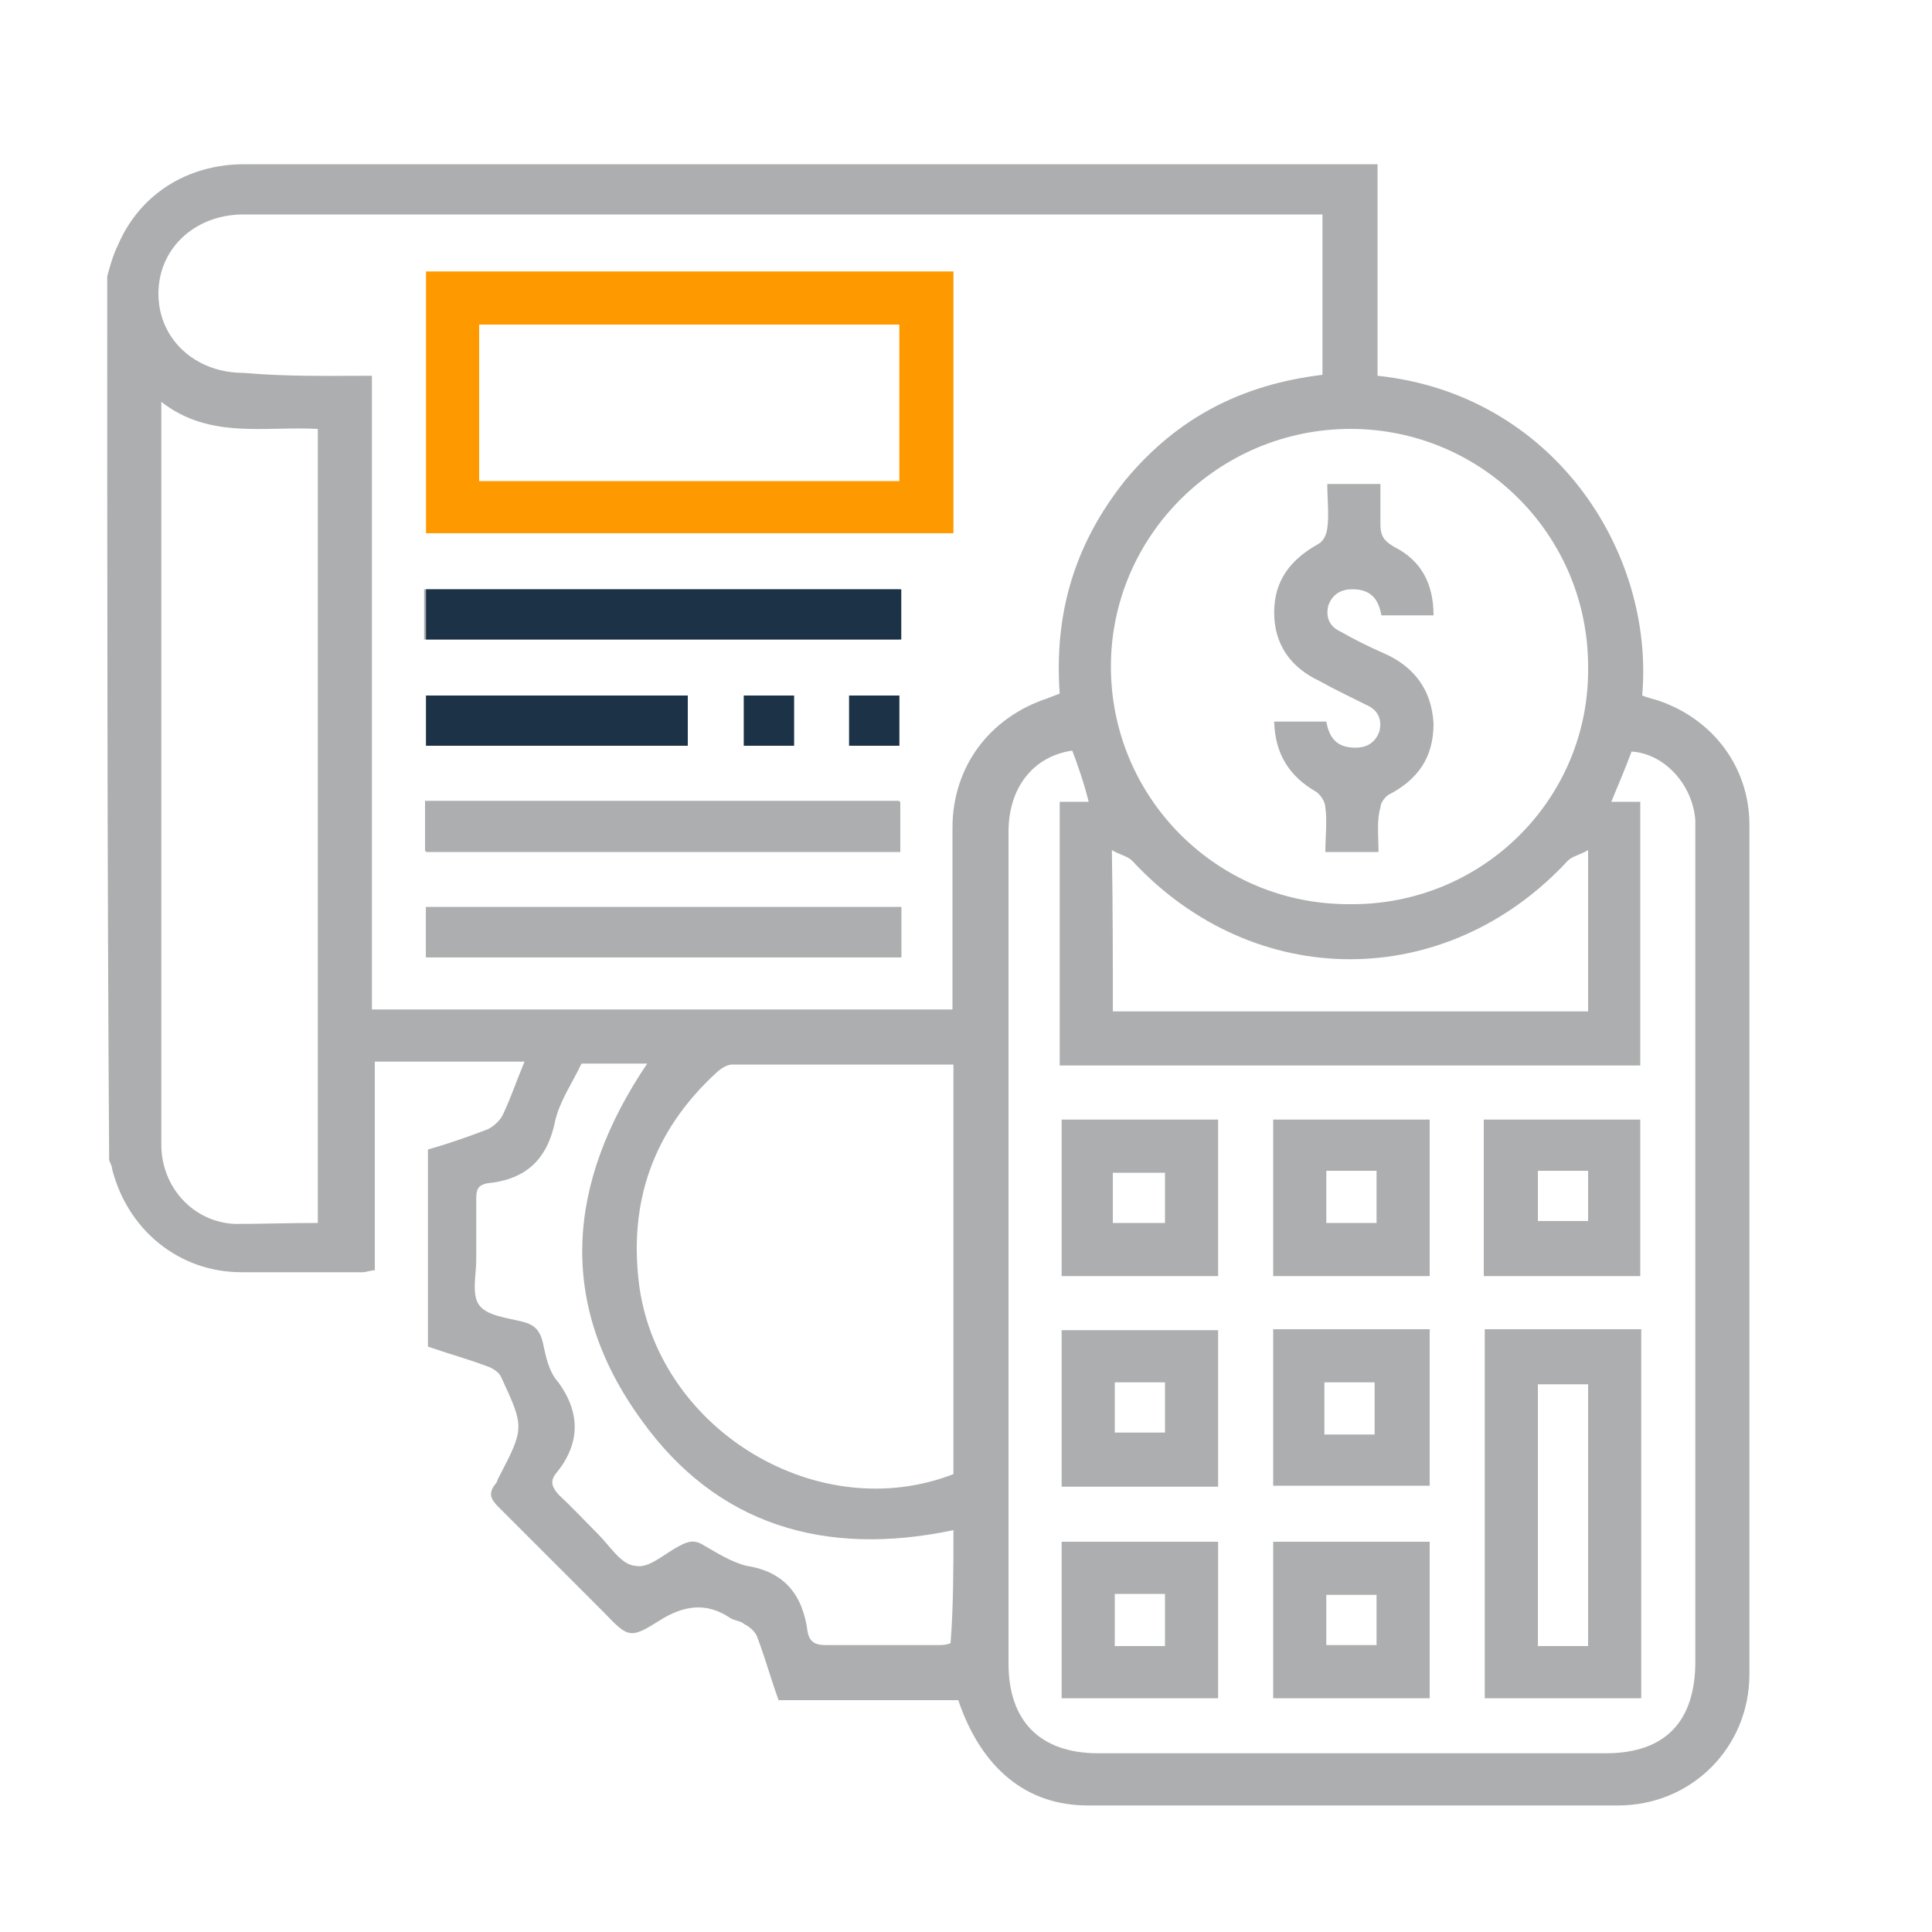 <?xml version="1.0" encoding="utf-8"?>
<!-- Generator: Adobe Illustrator 24.0.0, SVG Export Plug-In . SVG Version: 6.00 Build 0)  -->
<svg version="1.1" id="Capa_1" xmlns="http://www.w3.org/2000/svg" xmlns:xlink="http://www.w3.org/1999/xlink" x="0px" y="0px"
	 viewBox="0 0 200 200" style="enable-background:new 0 0 200 200;" xml:space="preserve">
<style type="text/css">
	.st0{fill:#ACAEAF;}
	.st1{fill:#FE9900;}
	.st2{fill:#1C3247;}
</style>
<g>
	<path class="st0" d="M11.1,28.6c0.3-1.1,0.6-2.2,1.1-3.2c2.2-5.2,7.1-8.4,13.1-8.4c25.4,0,50.8,0,76.2,0c12.9,0,26,0,39,0
		c0.6,0,1.3,0,2.1,0c0,7.4,0,14.7,0,21.9c18.1,1.9,28.7,18.1,27.4,33.1c0.5,0.2,0.9,0.3,1.6,0.5c5.7,1.9,9.5,6.9,9.5,12.9
		c0,29.3,0,58.5,0,87.9c0,7.6-6,13.6-13.6,13.6c-18.3,0-36.6,0-54.9,0c-6.3,0-11-3.8-13.4-10.9c-6.2,0-12.3,0-18.6,0
		c-0.8-2.2-1.4-4.4-2.2-6.5c-0.2-0.6-0.8-1.1-1.4-1.4c-0.3-0.3-0.9-0.3-1.4-0.6c-2.5-1.7-4.9-1.3-7.4,0.3c-3,1.9-3.2,1.7-5.7-0.9
		c-3.6-3.6-7.3-7.3-10.9-10.9c-0.8-0.8-1.1-1.4-0.3-2.4c0.2-0.2,0.2-0.5,0.3-0.6c2.7-5.2,2.7-5.2,0.3-10.4c-0.2-0.5-0.8-0.9-1.3-1.1
		c-2.1-0.8-4.3-1.4-6.3-2.1c0-6.8,0-13.6,0-20.4c2.1-0.6,4.1-1.3,6.2-2.1c0.6-0.3,1.3-0.9,1.6-1.6c0.8-1.7,1.4-3.5,2.2-5.4
		c-5.2,0-10.3,0-15.5,0c0,7.3,0,14.4,0,21.6c-0.5,0-0.8,0.2-1.3,0.2c-4.1,0-8.4,0-12.5,0c-6.5,0-11.8-4.4-13.4-10.7
		c0-0.3-0.2-0.6-0.3-0.9C11.1,89.8,11.1,59.2,11.1,28.6z M38.5,38.9c0,22.1,0,43.9,0,65.6c20.2,0,40.2,0,60.1,0c0-0.3,0-0.3,0-0.5
		c0-6.2,0-12.1,0-18.3c0-6.3,3.8-11.4,9.8-13.4c0.5-0.2,0.8-0.3,1.3-0.5c-0.6-8.4,1.6-15.6,6.8-22.1c5.4-6.5,12.1-9.9,20.4-10.9
		c0-5.5,0-11,0-16.6c-0.6,0-1.1,0-1.6,0c-36.8,0-73.4,0-110.1,0c-5,0-8.8,3.5-8.8,8.2s3.8,8.2,8.8,8.2C29.7,39,34,38.9,38.5,38.9z
		 M111,77.7c-4.1,0.6-6.6,3.9-6.6,8.4c0,28.7,0,57.4,0,86.1c0,6,3.3,9.3,9.3,9.3c17.5,0,35,0,52.5,0c6.2,0,9.3-3.3,9.3-9.5
		c0-28.4,0-56.8,0-85.2c0-0.6,0-1.3,0-1.9c-0.3-3.8-3.3-6.9-6.6-7.1c-0.6,1.6-1.3,3.3-2.1,5.2c1.3,0,2.2,0,3,0c0,9.1,0,18.3,0,27.3
		c-20,0-40.1,0-60.1,0c0-9.1,0-18.1,0-27.3c1.1,0,2.1,0,3,0C112.2,81,111.6,79.3,111,77.7z M164.4,69c0-13.6-11-24.6-24.6-24.6
		s-24.8,11-24.8,24.6s11,24.6,24.6,24.6C153.4,93.8,164.6,82.7,164.4,69z M32.9,126.6c0-27.4,0-54.7,0-82.2
		c-5.5-0.3-11.2,1.1-16.2-2.8c0,0.9,0,1.6,0,2.2c0,20.5,0,40.9,0,61.4c0,4.4,0,8.8,0,13.3c0,4.4,3.3,8,7.6,8.2
		C27,126.7,29.9,126.6,32.9,126.6z M98.7,152.6c0-14.2,0-28.2,0-42.4c-7.7,0-15.3,0-22.9,0c-0.6,0-1.3,0.5-1.7,0.9
		c-6.5,6-9.1,13.4-7.9,22.2C68.4,148.2,84.8,158,98.7,152.6z M98.7,158.4c-13.3,2.8-24.5-0.5-32.3-11.4c-8.8-12.1-7.7-24.6,0.6-36.9
		c-2.4,0-4.6,0-6.8,0c-0.9,1.9-2.2,3.8-2.7,5.8c-0.8,4.1-3,6.2-7.1,6.6c-0.9,0.2-1.1,0.6-1.1,1.6c0,2.1,0,4.3,0,6.3
		c0,1.6-0.5,3.6,0.3,4.7s2.8,1.3,4.4,1.7c1.3,0.3,1.9,0.9,2.2,2.2c0.3,1.4,0.6,3,1.6,4.1c2.4,3.3,2.2,6.5-0.3,9.5
		c-0.6,0.8-0.3,1.4,0.3,2.1c1.4,1.3,2.7,2.7,4.1,4.1c1.3,1.3,2.4,3.2,3.9,3.3c1.4,0.3,3-1.3,4.6-2.1c0.9-0.5,1.6-0.6,2.5,0
		c1.4,0.8,2.8,1.7,4.4,2.1c3.9,0.6,5.8,3,6.3,6.8c0.2,1.1,0.8,1.4,1.9,1.4c3.8,0,7.6,0,11.5,0c0.5,0,0.9,0,1.4-0.2
		C98.7,166.3,98.7,162.4,98.7,158.4z M115.2,104.7c16.6,0,32.8,0,49.2,0c0-5.5,0-10.9,0-16.7c-0.8,0.5-1.6,0.6-2.1,1.1
		c-12.6,13.6-32.5,13.6-45.1,0c-0.5-0.5-1.3-0.6-2.1-1.1C115.2,93.8,115.2,99.1,115.2,104.7z"/>
	<g>
		<path class="st0" d="M82.2,77.2c0-1.9,0-3.6,0-5.2c-1.9,0-3.6,0-5.2,0c0,1.9,0,3.5,0,5.2C78.8,77.2,80.4,77.2,82.2,77.2z"/>
		<path class="st0" d="M93.1,77.2c0-1.9,0-3.6,0-5.2c-1.9,0-3.6,0-5.2,0c0,1.9,0,3.5,0,5.2C89.7,77.2,91.4,77.2,93.1,77.2z"/>
		<path class="st0" d="M93.1,61c-16.4,0-32.8,0-49.2,0c0,1.7,0,3.5,0,5.2c16.4,0,32.8,0,49.2,0C93.1,64.4,93.1,62.7,93.1,61z"/>
		<path class="st0" d="M71.2,77.2c0-1.9,0-3.6,0-5.2c-9.1,0-18.1,0-27.1,0c0,1.7,0,3.5,0,5.2C53.2,77.2,62.2,77.2,71.2,77.2z"/>
		<path class="st0" d="M44.1,99.1c16.4,0,32.8,0,49.2,0c0-1.7,0-3.5,0-5.2c-16.4,0-32.8,0-49.2,0C44.1,95.7,44.1,97.2,44.1,99.1z"/>
		<path class="st0" d="M44.1,88.2c16.4,0,32.7,0,49.1,0c0-1.7,0-3.5,0-5.2c-16.4,0-32.8,0-49.1,0C44.1,84.8,44.1,86.5,44.1,88.2z"/>
		<path class="st1" d="M44.1,28.1c0,9.1,0,18.1,0,27.1c18.3,0,36.4,0,54.6,0c0-9.1,0-18.1,0-27.1C80.4,28.1,62.2,28.1,44.1,28.1z
			 M93.1,49.8c-14.5,0-29,0-43.5,0c0-5.4,0-10.7,0-16.2c14.5,0,29,0,43.5,0C93.1,39,93.1,44.4,93.1,49.8z"/>
	</g>
	<path class="st2" d="M44.1,66.2c0-1.7,0-3.5,0-5.2c16.4,0,32.8,0,49.2,0c0,1.7,0,3.5,0,5.2C76.9,66.2,60.5,66.2,44.1,66.2z"/>
	<path class="st0" d="M93.1,82.9c0,1.7,0,3.5,0,5.2c-16.4,0-32.7,0-49.1,0c0-1.7,0-3.5,0-5.2C60.5,82.9,76.7,82.9,93.1,82.9z"/>
	<path class="st0" d="M44.1,99.1c0-1.7,0-3.5,0-5.2c16.4,0,32.8,0,49.2,0c0,1.7,0,3.5,0,5.2C76.9,99.1,60.5,99.1,44.1,99.1z"/>
	<path class="st2" d="M44.1,77.2c0-1.9,0-3.5,0-5.2c9,0,18,0,27.1,0c0,1.7,0,3.5,0,5.2C62.2,77.2,53.2,77.2,44.1,77.2z"/>
	<path class="st2" d="M93.1,77.2c-1.9,0-3.5,0-5.2,0c0-1.7,0-3.5,0-5.2c1.7,0,3.5,0,5.2,0C93.1,73.6,93.1,75.3,93.1,77.2z"/>
	<path class="st2" d="M82.2,77.2c-1.7,0-3.5,0-5.2,0c0-1.7,0-3.5,0-5.2c1.7,0,3.5,0,5.2,0C82.2,73.6,82.2,75.3,82.2,77.2z"/>
	<path class="st0" d="M153.7,175.8c0-12.8,0-25.4,0-38.2c5.4,0,10.7,0,16.2,0c0,12.6,0,25.4,0,38.2
		C164.6,175.8,159.1,175.8,153.7,175.8z M164.4,170.4c0-9.1,0-18.1,0-27.1c-1.9,0-3.6,0-5.2,0c0,9.1,0,18.1,0,27.1
		C161,170.4,162.5,170.4,164.4,170.4z"/>
	<path class="st0" d="M126.1,132.1c-5.5,0-10.7,0-16.2,0c0-5.4,0-10.7,0-16.2c5.4,0,10.7,0,16.2,0
		C126.1,121.1,126.1,126.6,126.1,132.1z M115.2,126.6c1.9,0,3.6,0,5.4,0c0-1.9,0-3.6,0-5.2c-1.9,0-3.6,0-5.4,0
		C115.2,123.1,115.2,124.7,115.2,126.6z"/>
	<path class="st0" d="M148,132.1c-5.5,0-10.7,0-16.2,0c0-5.4,0-10.7,0-16.2c5.4,0,10.7,0,16.2,0C148,121.1,148,126.6,148,132.1z
		 M142.5,126.6c0-1.7,0-3.5,0-5.4c-1.7,0-3.5,0-5.2,0c0,1.9,0,3.6,0,5.4C139,126.6,140.6,126.6,142.5,126.6z"/>
	<path class="st0" d="M169.8,132.1c-5.4,0-10.7,0-16.2,0c0-5.5,0-10.9,0-16.2c5.4,0,10.7,0,16.2,0
		C169.8,121.1,169.8,126.4,169.8,132.1z M164.4,121.2c-1.9,0-3.6,0-5.2,0c0,1.9,0,3.6,0,5.2c1.9,0,3.5,0,5.2,0
		C164.4,124.8,164.4,123.1,164.4,121.2z"/>
	<path class="st0" d="M109.9,153.9c0-5.5,0-10.7,0-16.2c5.4,0,10.7,0,16.2,0c0,5.4,0,10.7,0,16.2
		C120.7,153.9,115.4,153.9,109.9,153.9z M120.6,143.1c-1.9,0-3.6,0-5.2,0c0,1.9,0,3.6,0,5.2c1.9,0,3.5,0,5.2,0
		C120.6,146.6,120.6,145,120.6,143.1z"/>
	<path class="st0" d="M148,137.6c0,5.5,0,10.7,0,16.2c-5.4,0-10.7,0-16.2,0c0-5.4,0-10.7,0-16.2C137.1,137.6,142.5,137.6,148,137.6z
		 M137.1,143.1c0,1.9,0,3.6,0,5.4c1.7,0,3.5,0,5.2,0c0-1.9,0-3.6,0-5.4C140.6,143.1,139,143.1,137.1,143.1z"/>
	<path class="st0" d="M126.1,159.6c0,5.5,0,10.7,0,16.2c-5.4,0-10.7,0-16.2,0c0-5.4,0-10.7,0-16.2
		C115.2,159.6,120.6,159.6,126.1,159.6z M120.6,170.4c0-1.9,0-3.6,0-5.4c-1.9,0-3.5,0-5.2,0c0,1.9,0,3.6,0,5.4
		C117.1,170.4,118.8,170.4,120.6,170.4z"/>
	<path class="st0" d="M131.8,159.6c5.4,0,10.7,0,16.2,0c0,5.5,0,10.9,0,16.2c-5.4,0-10.7,0-16.2,0
		C131.8,170.4,131.8,165.1,131.8,159.6z M142.5,165.1c-1.7,0-3.5,0-5.2,0c0,1.9,0,3.6,0,5.2c1.9,0,3.6,0,5.2,0
		C142.5,168.5,142.5,166.8,142.5,165.1z"/>
	<path class="st0" d="M142.7,88.2c-1.9,0-3.6,0-5.5,0c0-1.6,0.2-3.2,0-4.6c0-0.6-0.5-1.3-0.9-1.6c-2.8-1.6-4.3-3.9-4.4-7.3
		c1.7,0,3.5,0,5.4,0c0.3,1.7,1.1,2.7,3,2.7c1.3,0,2.1-0.6,2.5-1.7c0.3-1.3-0.2-2.2-1.3-2.7c-1.6-0.8-3.3-1.6-4.9-2.5
		c-3-1.4-4.7-3.8-4.7-7.1s1.7-5.5,4.6-7.1c0.5-0.3,0.8-0.9,0.9-1.6c0.2-1.4,0-3,0-4.6c1.7,0,3.5,0,5.5,0c0,1.3,0,2.7,0,4.1
		c0,1.1,0.2,1.7,1.4,2.4c2.8,1.4,4.1,3.8,4.1,7.1c-1.7,0-3.5,0-5.4,0c-0.3-1.7-1.1-2.7-3-2.7c-1.3,0-2.1,0.6-2.5,1.7
		c-0.3,1.3,0.2,2.2,1.3,2.7c1.4,0.8,3,1.6,4.4,2.2c3.2,1.4,5,3.8,5.2,7.3c0,3.5-1.6,5.8-4.7,7.4c-0.3,0.2-0.8,0.8-0.8,1.3
		C142.5,84.9,142.7,86.5,142.7,88.2z"/>
</g>
</svg>
